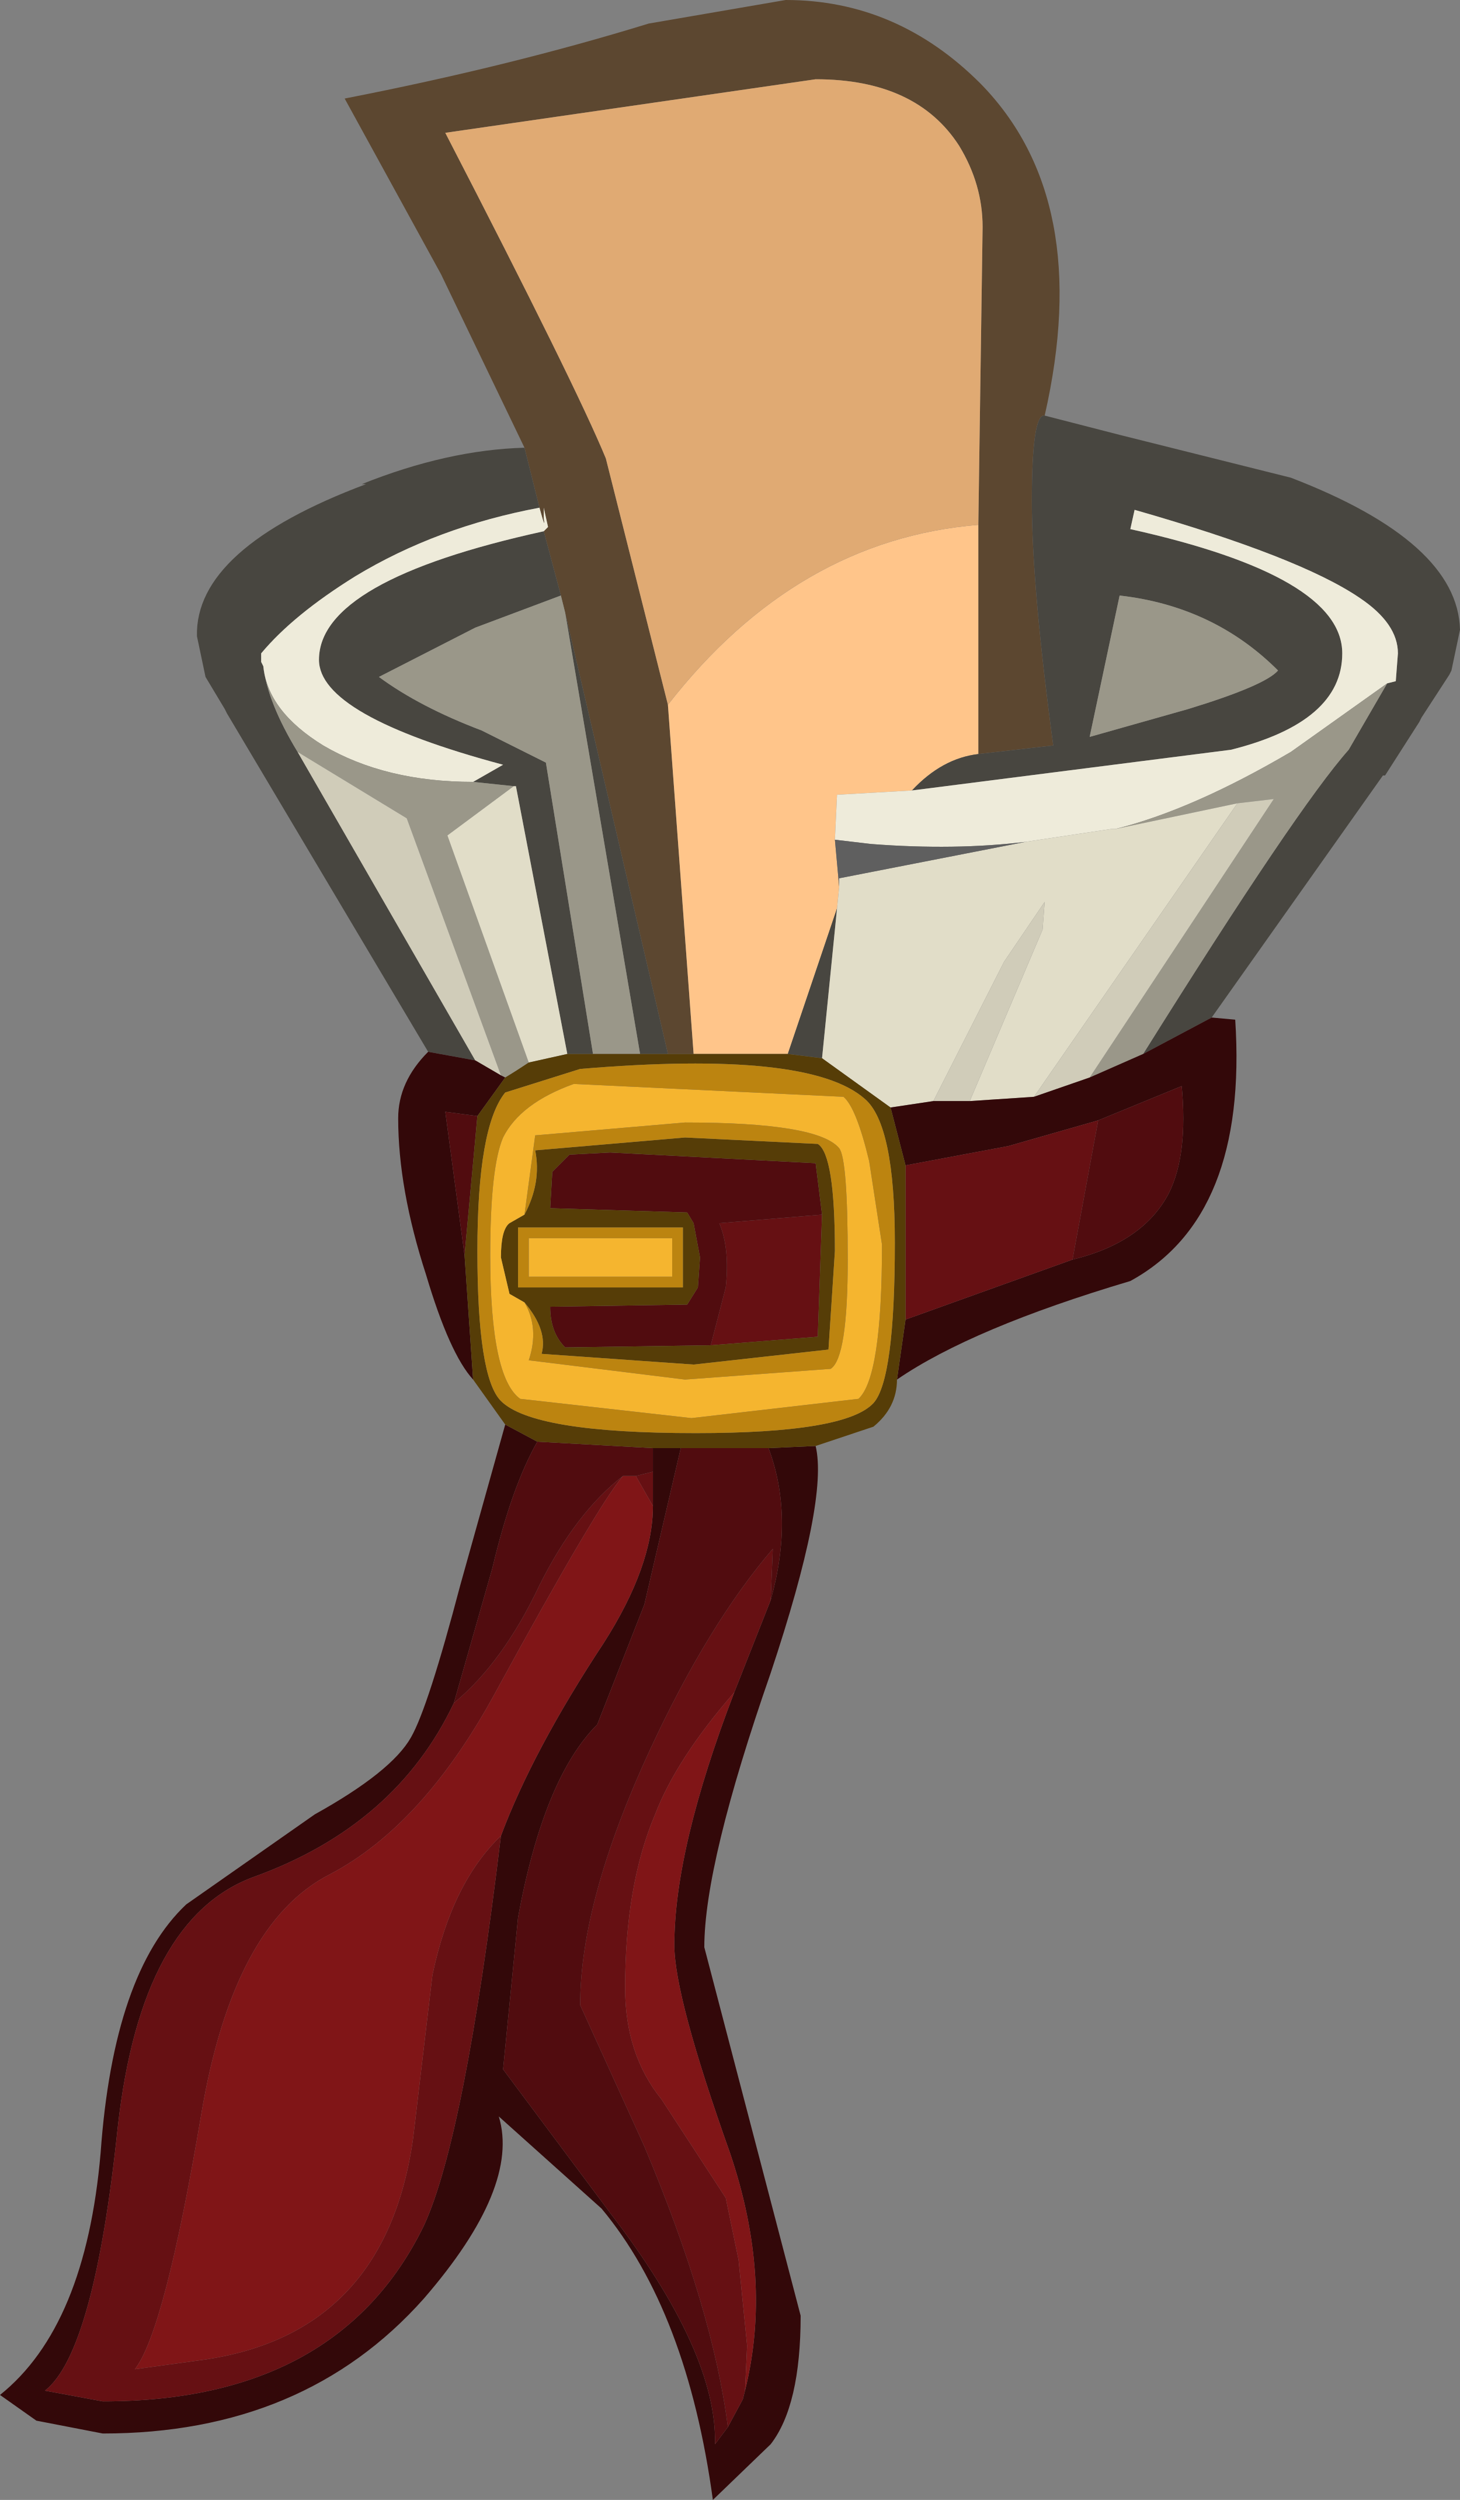 <?xml version="1.0" encoding="UTF-8" standalone="no"?>
<svg xmlns:ffdec="https://www.free-decompiler.com/flash" xmlns:xlink="http://www.w3.org/1999/xlink" ffdec:objectType="shape" height="58.35px" width="34.1px" xmlns="http://www.w3.org/2000/svg">
  <rect width="100%" height="100%" fill="#808080" stroke="none"/>
  <g transform="matrix(1.0, 0.0, 0.0, 1.0, 13.5, 28.3)">
    <path d="M9.35 -16.05 L9.45 -23.0 Q9.45 -24.0 8.9 -24.9 7.9 -26.45 5.55 -26.45 L-3.1 -25.2 Q-0.05 -19.3 0.65 -17.6 L2.1 -11.85 2.7 -3.7 2.1 -3.7 -0.3 -14.0 -0.4 -14.4 -0.8 -15.9 -0.7 -16.0 -0.8 -16.45 -0.8 -16.2 Q-0.75 -15.9 -0.9 -16.45 L-1.25 -17.85 -3.2 -21.9 -5.45 -26.0 Q-1.6 -26.75 1.65 -27.75 L4.85 -28.3 Q7.45 -28.3 9.4 -26.35 12.05 -23.65 10.9 -18.6 10.6 -18.65 10.6 -16.6 10.6 -14.6 11.1 -10.9 L9.35 -10.7 9.35 -16.05" fill="#5c4730" fill-rule="evenodd" stroke="none"/>
    <path d="M2.1 -11.85 Q5.1 -15.7 9.35 -16.05 L9.35 -10.7 Q8.5 -10.6 7.8 -9.85 L6.05 -9.75 6.0 -8.7 6.1 -7.6 6.05 -7.1 4.9 -3.7 2.7 -3.7 2.1 -11.85" fill="#ffc58a" fill-rule="evenodd" stroke="none"/>
    <path d="M2.1 -11.85 L0.65 -17.6 Q-0.05 -19.3 -3.1 -25.2 L5.55 -26.45 Q7.9 -26.45 8.9 -24.9 9.45 -24.0 9.45 -23.0 L9.35 -16.05 Q5.1 -15.7 2.1 -11.85" fill="#e0aa73" fill-rule="evenodd" stroke="none"/>
    <path d="M9.35 -10.7 L11.1 -10.9 Q10.6 -14.6 10.6 -16.6 10.6 -18.65 10.9 -18.6 L12.65 -18.15 16.65 -17.15 Q20.55 -15.65 20.6 -13.6 L20.4 -12.65 20.35 -12.55 19.7 -11.55 19.65 -11.45 18.85 -10.2 18.8 -10.2 14.8 -4.55 13.2 -3.7 Q16.8 -9.45 18.0 -10.8 L18.9 -12.35 19.1 -12.4 19.15 -13.05 Q19.15 -13.75 18.25 -14.35 16.85 -15.3 13.0 -16.4 L12.9 -15.95 Q17.85 -14.85 17.85 -13.05 17.85 -11.45 15.25 -10.8 L7.8 -9.85 Q8.5 -10.6 9.35 -10.7 M-1.25 -17.85 L-0.9 -16.45 Q-3.3 -16.0 -5.2 -14.85 -6.65 -13.95 -7.4 -13.05 L-7.4 -12.95 -7.4 -12.85 -7.35 -12.75 Q-7.25 -11.9 -6.55 -10.75 L-2.4 -3.55 -3.5 -3.75 -8.2 -11.65 -8.25 -11.75 -8.7 -12.5 -8.9 -13.45 Q-8.95 -15.5 -4.95 -17.0 L-5.05 -17.0 Q-3.05 -17.8 -1.25 -17.85 M-0.8 -15.9 L-0.4 -14.4 -2.4 -13.65 -4.65 -12.5 Q-3.7 -11.8 -2.25 -11.25 L-0.75 -10.5 0.35 -3.7 -0.25 -3.7 -1.45 -9.95 -1.5 -9.95 -2.45 -10.05 -1.75 -10.45 Q-6.05 -11.6 -6.05 -12.9 -6.05 -14.75 -0.8 -15.9 M-0.3 -14.0 L2.1 -3.7 1.45 -3.7 -0.3 -14.0 M12.65 -14.4 L11.95 -11.1 14.25 -11.75 Q16.05 -12.3 16.35 -12.65 14.85 -14.15 12.65 -14.4 M6.05 -7.1 L5.7 -3.6 4.9 -3.7 6.05 -7.1" fill="#484640" fill-rule="evenodd" stroke="none"/>
    <path d="M-0.9 -16.45 Q-0.75 -15.9 -0.8 -16.2 L-0.8 -16.45 -0.7 -16.0 -0.8 -15.9 Q-6.05 -14.75 -6.05 -12.9 -6.05 -11.6 -1.75 -10.45 L-2.45 -10.05 Q-4.5 -10.05 -5.95 -10.9 -7.25 -11.7 -7.35 -12.75 L-7.4 -12.85 -7.4 -12.95 -7.4 -13.05 Q-6.65 -13.95 -5.2 -14.85 -3.3 -16.0 -0.9 -16.45 M7.8 -9.85 L15.25 -10.8 Q17.85 -11.45 17.85 -13.05 17.85 -14.85 12.9 -15.95 L13.0 -16.4 Q16.85 -15.3 18.25 -14.35 19.15 -13.75 19.15 -13.05 L19.1 -12.4 18.9 -12.35 16.65 -10.75 Q14.35 -9.4 12.55 -8.95 L12.45 -8.95 10.45 -8.65 Q8.8 -8.45 6.85 -8.6 L6.0 -8.7 6.05 -9.75 7.8 -9.85" fill="#eeebda" fill-rule="evenodd" stroke="none"/>
    <path d="M-0.4 -14.4 L-0.3 -14.0 1.45 -3.7 0.35 -3.7 -0.75 -10.5 -2.25 -11.25 Q-3.7 -11.8 -4.65 -12.5 L-2.4 -13.65 -0.4 -14.4 M12.55 -8.95 Q14.35 -9.4 16.65 -10.75 L18.9 -12.35 18.0 -10.8 Q16.8 -9.45 13.2 -3.7 L11.95 -3.15 16.25 -9.65 15.4 -9.55 12.55 -8.95 M12.65 -14.4 Q14.85 -14.15 16.35 -12.65 16.05 -12.3 14.25 -11.75 L11.95 -11.1 12.65 -14.4 M-7.35 -12.75 Q-7.25 -11.7 -5.95 -10.9 -4.5 -10.05 -2.45 -10.05 L-1.5 -9.95 -3.05 -8.8 -1.15 -3.5 Q-1.45 -3.3 -1.7 -3.15 L-1.8 -3.2 -4.0 -9.2 -6.55 -10.75 Q-7.25 -11.9 -7.35 -12.75" fill="#9a9789" fill-rule="evenodd" stroke="none"/>
    <path d="M10.45 -8.65 L12.45 -8.95 12.55 -8.95 15.4 -9.55 10.65 -2.7 9.15 -2.6 10.85 -6.6 10.9 -7.25 9.95 -5.85 8.3 -2.6 7.3 -2.45 5.7 -3.6 6.05 -7.1 6.1 -7.6 6.1 -7.8 10.45 -8.65 M-0.25 -3.7 L-1.15 -3.5 -3.05 -8.8 -1.5 -9.95 -1.45 -9.95 -0.25 -3.7" fill="#e1ddc8" fill-rule="evenodd" stroke="none"/>
    <path d="M8.3 -2.6 L9.95 -5.85 10.9 -7.25 10.85 -6.6 9.15 -2.6 8.3 -2.6 M10.65 -2.7 L15.4 -9.55 16.25 -9.65 11.95 -3.15 10.65 -2.7 M-1.8 -3.2 L-2.4 -3.55 -6.55 -10.75 -4.0 -9.2 -1.8 -3.2" fill="#d0ccb9" fill-rule="evenodd" stroke="none"/>
    <path d="M6.0 -8.7 L6.85 -8.6 Q8.8 -8.45 10.45 -8.65 L6.1 -7.8 6.1 -7.6 6.0 -8.7" fill="#5f5f5f" fill-rule="evenodd" stroke="none"/>
    <path d="M13.2 -3.7 L14.8 -4.55 15.35 -4.5 Q15.65 0.1 12.9 1.6 9.2 2.7 7.45 3.9 L7.65 2.5 11.55 1.1 Q13.2 0.7 13.8 -0.45 14.25 -1.35 14.1 -2.95 L12.15 -2.15 10.05 -1.55 7.65 -1.1 7.3 -2.45 8.3 -2.6 9.15 -2.6 10.65 -2.7 11.95 -3.15 13.2 -3.7 M5.55 5.45 Q5.85 6.7 4.5 10.75 2.95 15.2 2.95 17.15 L5.2 25.75 Q5.2 27.85 4.5 28.75 L3.15 30.05 Q2.55 25.65 0.55 23.25 L-1.85 21.1 Q-1.35 22.75 -3.6 25.35 -6.4 28.5 -11.1 28.5 L-12.65 28.2 -13.5 27.6 Q-11.5 26.0 -11.15 21.95 -10.85 17.75 -9.15 16.15 L-6.15 14.05 Q-4.35 13.05 -3.9 12.25 -3.5 11.55 -2.75 8.7 L-1.7 4.95 -0.95 5.35 Q-1.55 6.4 -2.0 8.3 L-2.9 11.45 Q-4.25 14.3 -7.55 15.5 -10.2 16.45 -10.75 21.35 -11.3 26.6 -12.45 27.5 L-11.1 27.75 Q-5.6 27.75 -3.6 23.65 -2.65 21.6 -1.8 14.55 -1.05 12.55 0.6 10.05 1.75 8.25 1.75 6.85 L1.75 6.05 1.75 5.5 2.4 5.5 1.55 9.15 0.45 11.95 Q-0.8 13.2 -1.4 16.45 L-1.75 20.0 0.75 23.35 Q3.25 26.6 3.2 28.75 L3.5 28.35 3.85 27.7 3.9 27.5 Q4.55 24.9 3.55 21.95 2.25 18.3 2.25 17.1 2.25 14.85 3.65 11.2 L4.5 9.05 Q5.05 7.1 4.45 5.5 L5.55 5.45 M-2.45 3.9 Q-3.0 3.3 -3.55 1.45 -4.2 -0.55 -4.2 -2.2 -4.2 -3.05 -3.5 -3.75 L-2.4 -3.55 -1.8 -3.2 -1.7 -3.15 -2.35 -2.25 -3.1 -2.35 -2.65 1.0 -2.45 3.9" fill="#330809" fill-rule="evenodd" stroke="none"/>
    <path d="M7.65 -1.1 L10.05 -1.55 12.15 -2.15 11.55 1.1 7.65 2.5 7.65 -1.1 M3.1 3.1 L3.45 1.75 Q3.55 0.85 3.3 0.25 L5.7 0.05 5.6 2.9 3.1 3.1 M1.75 6.05 L1.75 6.85 1.35 6.15 1.75 6.05 M-1.8 14.55 Q-2.65 21.6 -3.6 23.65 -5.6 27.75 -11.1 27.75 L-12.45 27.5 Q-11.3 26.6 -10.75 21.35 -10.2 16.45 -7.55 15.5 -4.25 14.3 -2.9 11.45 -1.75 10.5 -0.9 8.7 -0.05 7.0 1.05 6.15 0.45 6.85 -1.9 11.15 -3.6 14.3 -5.8 15.45 -8.05 16.6 -8.8 21.05 -9.65 26.1 -10.35 27.0 L-8.9 26.8 Q-4.5 26.25 -3.85 21.6 L-3.4 17.8 Q-2.95 15.65 -1.8 14.55 M3.5 28.35 Q3.15 25.6 1.55 21.8 L0.05 18.5 Q0.05 16.05 1.7 12.5 3.05 9.6 4.55 7.85 L4.5 9.05 3.65 11.2 Q2.3 12.75 1.8 14.05 1.1 15.7 1.1 18.1 1.1 19.65 1.95 20.7 L3.45 23.0 3.75 24.45 3.95 26.45 3.9 27.5 3.85 27.7 3.5 28.35" fill="#661013" fill-rule="evenodd" stroke="none"/>
    <path d="M1.75 6.85 Q1.75 8.25 0.6 10.05 -1.05 12.55 -1.8 14.55 -2.95 15.65 -3.4 17.8 L-3.85 21.6 Q-4.5 26.25 -8.9 26.8 L-10.35 27.0 Q-9.65 26.1 -8.8 21.05 -8.05 16.6 -5.8 15.45 -3.6 14.3 -1.9 11.15 0.45 6.85 1.05 6.15 L1.35 6.15 1.75 6.85 M3.65 11.2 Q2.25 14.85 2.25 17.1 2.25 18.3 3.55 21.95 4.55 24.9 3.9 27.5 L3.95 26.45 3.75 24.45 3.45 23.0 1.95 20.7 Q1.1 19.65 1.1 18.1 1.1 15.7 1.8 14.05 2.3 12.75 3.65 11.2" fill="#801517" fill-rule="evenodd" stroke="none"/>
    <path d="M12.15 -2.15 L14.1 -2.95 Q14.25 -1.35 13.8 -0.45 13.2 0.7 11.55 1.1 L12.15 -2.15 M3.1 3.1 L-0.3 3.15 Q-0.65 2.8 -0.65 2.2 L2.55 2.15 2.8 1.75 2.85 1.05 2.7 0.25 2.55 0.0 -0.65 -0.1 -0.6 -0.95 -0.2 -1.35 0.75 -1.4 5.55 -1.15 5.7 0.05 3.3 0.25 Q3.55 0.85 3.45 1.75 L3.1 3.1 M1.75 5.5 L1.75 6.05 1.35 6.15 1.05 6.15 Q-0.05 7.0 -0.9 8.7 -1.75 10.5 -2.9 11.45 L-2.0 8.3 Q-1.55 6.4 -0.95 5.35 L1.75 5.5 M2.4 5.5 L4.45 5.5 Q5.05 7.1 4.5 9.05 L4.55 7.85 Q3.05 9.6 1.7 12.5 0.05 16.05 0.05 18.5 L1.55 21.8 Q3.15 25.6 3.5 28.35 L3.2 28.75 Q3.25 26.6 0.75 23.35 L-1.75 20.0 -1.4 16.45 Q-0.8 13.2 0.45 11.95 L1.55 9.15 2.4 5.5 M-2.35 -2.25 L-2.65 1.0 -3.1 -2.35 -2.35 -2.25" fill="#510c0f" fill-rule="evenodd" stroke="none"/>
    <path d="M2.1 -3.7 L2.7 -3.7 4.9 -3.7 5.7 -3.6 7.3 -2.45 7.65 -1.1 7.65 2.5 7.45 3.9 Q7.45 4.55 6.9 5.0 L5.55 5.45 4.45 5.5 2.4 5.5 1.75 5.5 -0.95 5.35 -1.7 4.95 -2.45 3.9 -2.65 1.0 -2.35 -2.25 -1.7 -3.15 Q-1.45 -3.3 -1.15 -3.5 L-0.25 -3.7 0.35 -3.7 1.45 -3.7 2.1 -3.7 M-1.25 0.05 Q-0.85 -0.7 -1.0 -1.45 L2.5 -1.75 5.6 -1.6 Q6.0 -1.35 6.0 0.9 L5.85 3.2 2.7 3.55 -0.85 3.3 Q-0.7 2.75 -1.25 2.1 L-1.6 1.9 -1.8 1.05 Q-1.8 0.4 -1.6 0.25 L-1.25 0.05 M6.7 -2.65 Q5.4 -3.8 0.05 -3.35 L-1.7 -2.8 Q-2.35 -2.0 -2.35 0.9 -2.35 3.85 -1.8 4.4 -1.05 5.15 2.75 5.15 6.25 5.15 6.9 4.45 7.4 3.9 7.4 0.7 7.4 -2.05 6.7 -2.65 M5.7 0.05 L5.55 -1.15 0.75 -1.4 -0.2 -1.35 -0.6 -0.95 -0.65 -0.1 2.55 0.0 2.7 0.25 2.85 1.05 2.8 1.75 2.55 2.15 -0.65 2.2 Q-0.65 2.8 -0.3 3.15 L3.1 3.1 5.6 2.9 5.7 0.05 M2.45 1.75 L2.45 0.35 -1.4 0.35 -1.4 1.75 2.45 1.75" fill="#563d07" fill-rule="evenodd" stroke="none"/>
    <path d="M6.8 -1.2 L7.1 0.75 Q7.1 3.85 6.55 4.35 L2.65 4.8 -1.35 4.35 Q-2.05 3.85 -2.05 1.0 -2.05 -1.05 -1.75 -1.75 -1.35 -2.55 -0.1 -3.0 L6.2 -2.7 Q6.5 -2.45 6.8 -1.2 M-1.25 0.05 L-1.6 0.25 Q-1.8 0.4 -1.8 1.05 L-1.6 1.9 -1.25 2.1 Q-0.9 2.7 -1.15 3.45 L2.5 3.9 5.9 3.65 Q6.3 3.4 6.3 1.1 6.3 -1.25 6.1 -1.5 5.6 -2.1 2.5 -2.1 L-1.0 -1.8 -1.25 0.05 M2.2 1.5 L-1.15 1.5 -1.15 0.6 2.2 0.6 2.2 1.5" fill="#f5b52f" fill-rule="evenodd" stroke="none"/>
    <path d="M6.8 -1.2 Q6.5 -2.45 6.2 -2.7 L-0.1 -3.0 Q-1.35 -2.55 -1.75 -1.75 -2.05 -1.05 -2.05 1.0 -2.05 3.85 -1.35 4.35 L2.65 4.8 6.55 4.35 Q7.1 3.85 7.1 0.75 L6.8 -1.2 M-1.25 2.1 Q-0.7 2.75 -0.85 3.3 L2.7 3.55 5.85 3.2 6.0 0.9 Q6.0 -1.35 5.6 -1.6 L2.5 -1.75 -1.0 -1.45 Q-0.85 -0.7 -1.25 0.05 L-1.0 -1.8 2.5 -2.1 Q5.6 -2.1 6.1 -1.5 6.3 -1.25 6.3 1.1 6.3 3.4 5.9 3.65 L2.5 3.9 -1.15 3.45 Q-0.9 2.7 -1.25 2.1 M6.7 -2.65 Q7.4 -2.05 7.4 0.7 7.4 3.9 6.9 4.45 6.25 5.15 2.75 5.15 -1.05 5.15 -1.8 4.4 -2.35 3.85 -2.35 0.9 -2.35 -2.0 -1.7 -2.8 L0.05 -3.35 Q5.4 -3.8 6.7 -2.65 M2.2 1.5 L2.2 0.6 -1.15 0.6 -1.15 1.5 2.2 1.5 M2.45 1.75 L-1.4 1.75 -1.4 0.35 2.45 0.35 2.45 1.75" fill="#bc8410" fill-rule="evenodd" stroke="none"/>
  </g>
</svg>
